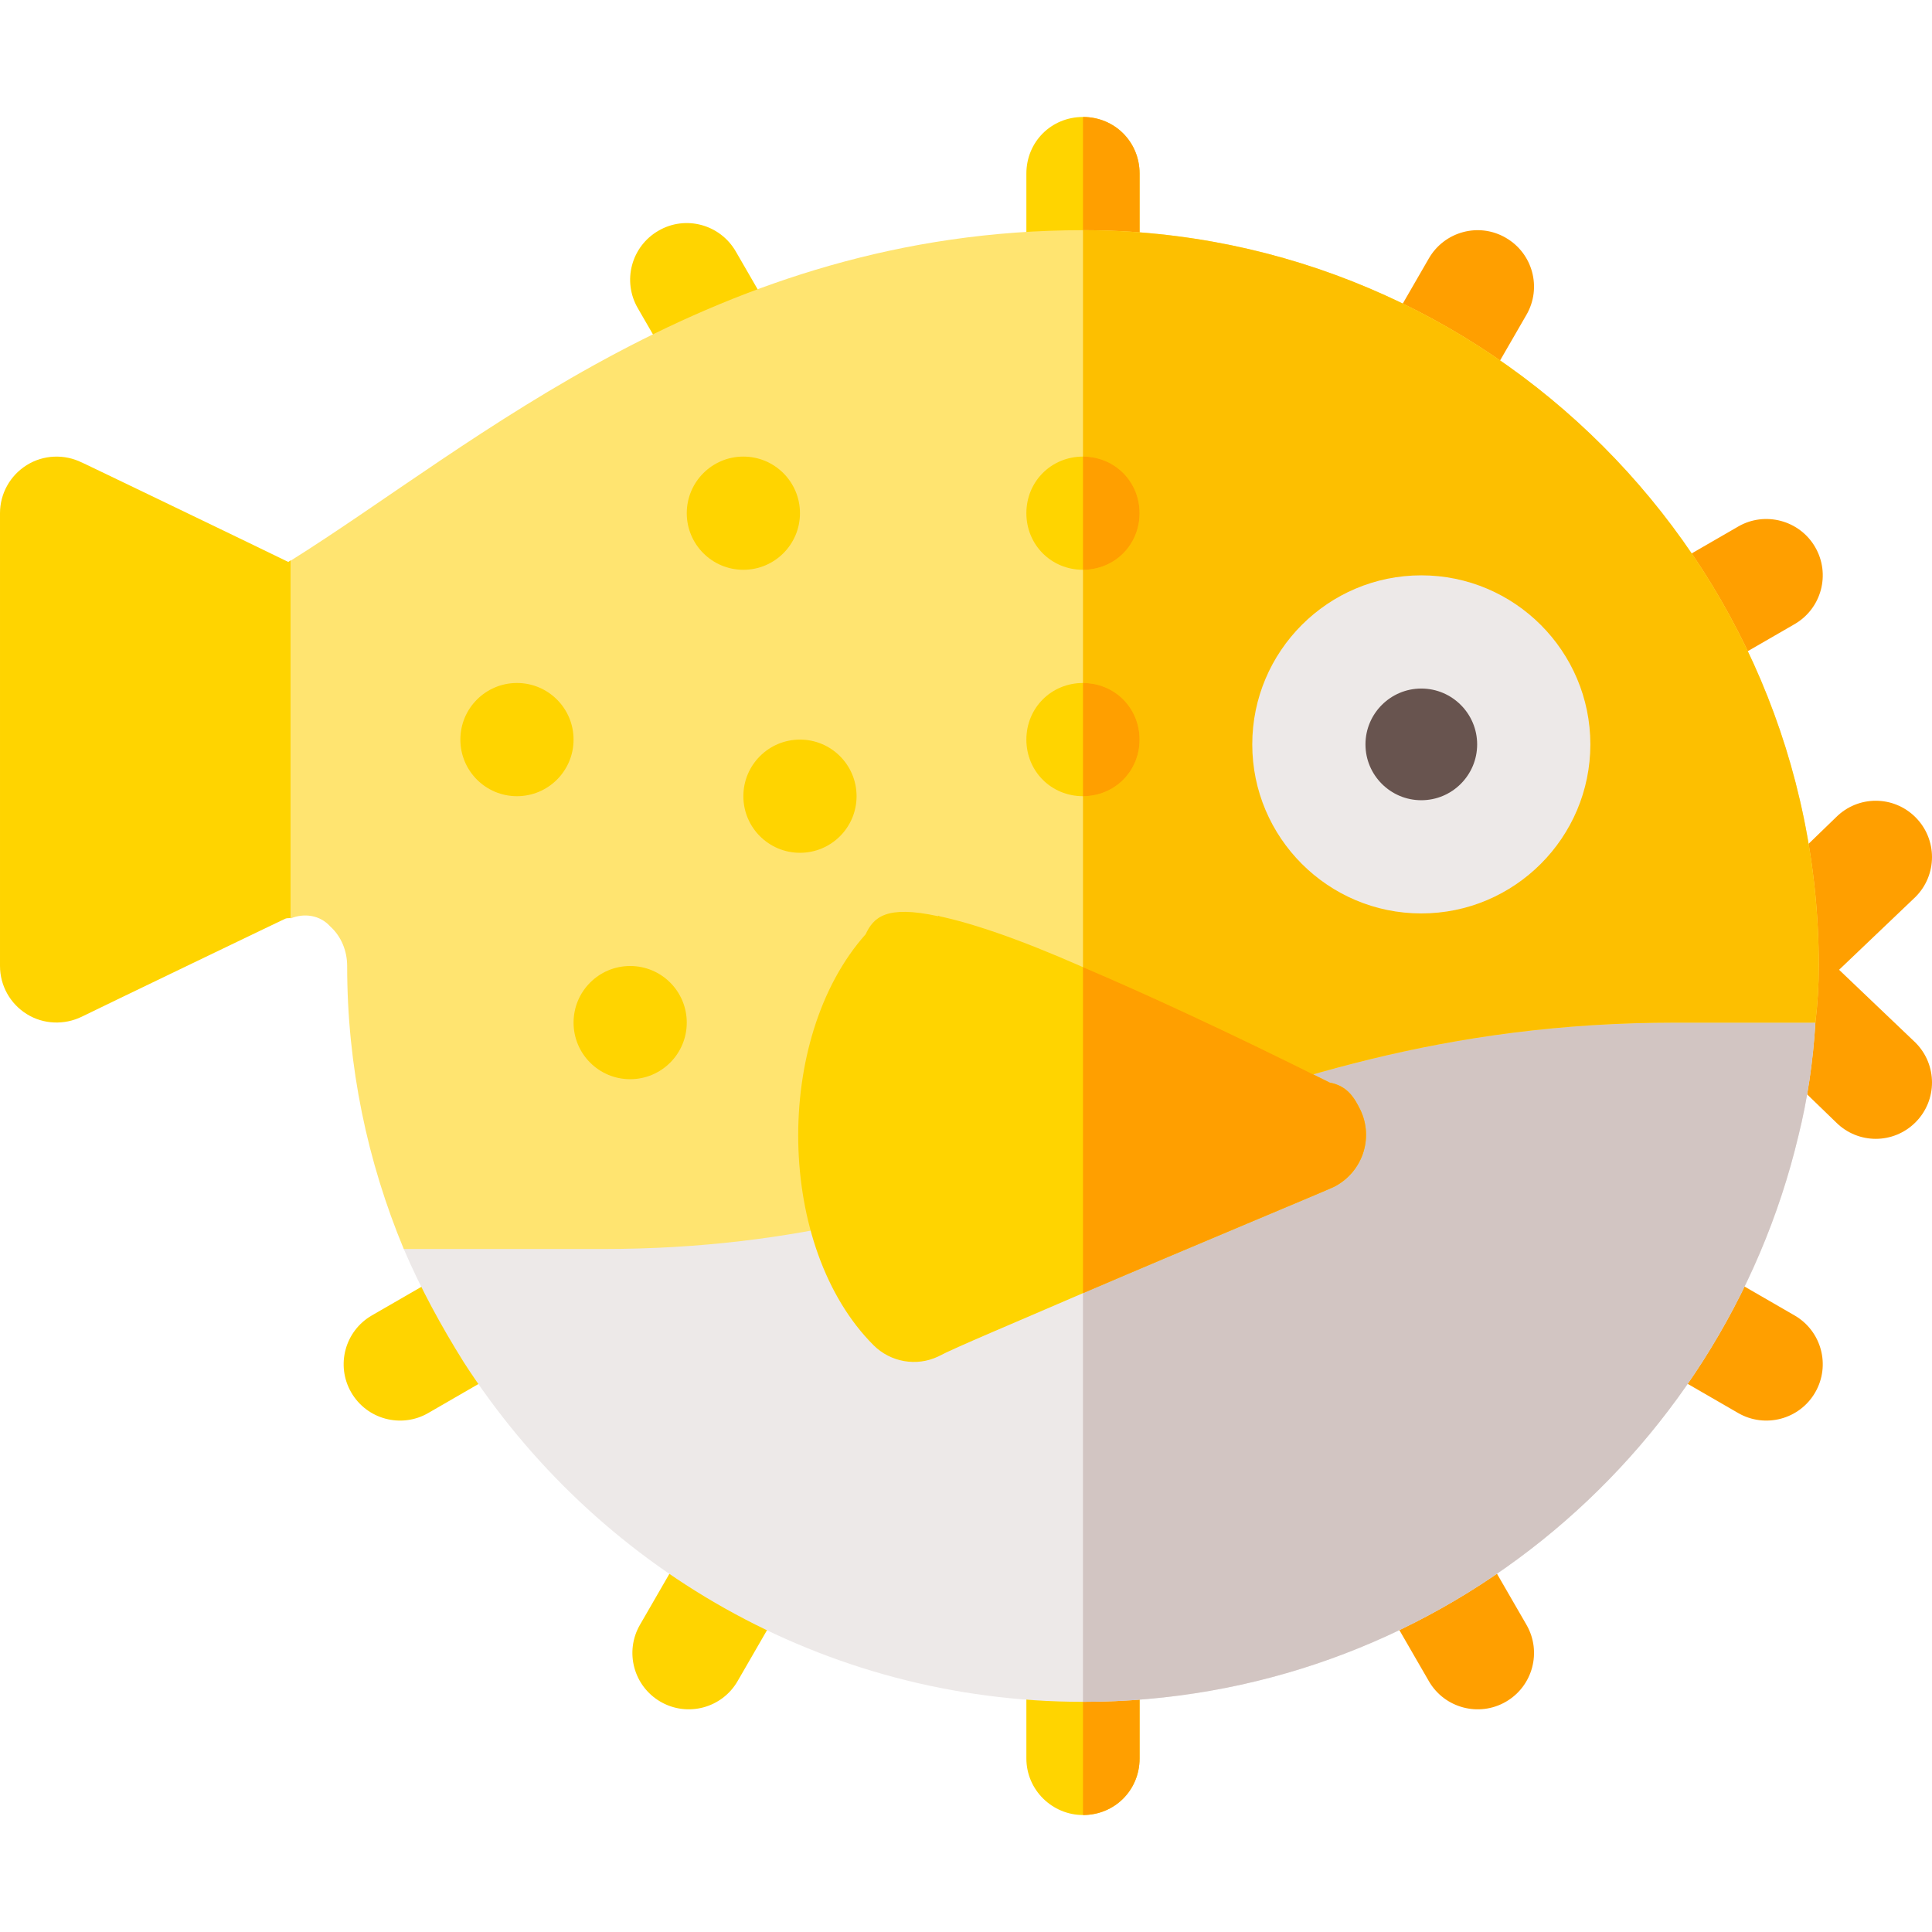 <svg height="511pt" viewBox="0 -30 512 511" width="511pt" xmlns="http://www.w3.org/2000/svg"><path d="m460.645 343.973-25.855-14.934c-7.145-4.129-9.598-13.258-5.469-20.402 4.113-7.176 13.242-9.582 20.402-5.469l25.855 14.934c7.145 4.125 9.598 13.254 5.469 20.398-4.137 7.168-13.293 9.574-20.402 5.473zm0 0" fill="#ff9f00"/><path d="m378.66 415.02-14.934-25.855c-4.129-7.148-1.676-16.277 5.469-20.402 7.117-4.129 16.258-1.707 20.402 5.469l14.934 25.855c4.125 7.145 1.676 16.273-5.469 20.402-7.121 4.113-16.273 1.684-20.402-5.469zm0 0" fill="#ff9f00"/><path d="m161.449 301.117c-.301 0-.59.051-.895.051h-28.684c-2.625 0-5.191.688-7.469 2l-25.855 14.934c-7.145 4.125-9.598 13.254-5.469 20.402 4.137 7.164 13.293 9.574 20.402 5.469l22.383-12.938h24.691c.301 0 .59-.051.895-.051zm0 0" fill="#ffd400"/><path d="m175.066 420.488c-7.148-4.129-9.598-13.258-5.469-20.402l14.93-25.855c4.129-7.176 13.273-9.598 20.402-5.469 7.148 4.125 9.598 13.254 5.469 20.402l-14.93 25.855c-4.141 7.164-13.297 9.574-20.402 5.469zm0 0" fill="#ffd400"/><path d="m302 405.801v29.699c0 8.402-6.598 15-15 15-8.102 0-15-6.598-15-15v-29.699c0-8.402 6.898-15 15-15 8.402 0 15 6.598 15 15zm0 0" fill="#ffd400"/><path d="m302 405.801v29.699c0 8.402-6.598 15-15 15v-59.699c8.402 0 15 6.598 15 15zm0 0" fill="#ff9f00"/><path d="m76.387 118.418c-3.891-1.941-57.82-27.906-54.676-26.336-4.645-2.301-10.195-2.082-14.594.66-4.422 2.738-7.117 7.559-7.117 12.758v120c0 5.199 2.695 10.02 7.117 12.758 4.398 2.727 9.918 2.945 14.594.66 3.141-1.57 56.934-27.461 53.926-25.957.434-.215.914-.059 1.363-.211l30-46.469-30-48.266c-.199.125-.418.281-.613.402zm0 0" fill="#ffd400"/><path d="m184.008 77.109-15-25.969c-4.148-7.18-1.688-16.352 5.492-20.496 7.148-4.172 16.332-1.699 20.492 5.496l15 25.969c4.148 7.18 1.688 16.348-5.492 20.496-7.152 4.129-16.344 1.688-20.492-5.496zm0 0" fill="#ffd400"/><path d="m302 15.5v30c0 8.402-6.598 15-15 15s-15-6.598-15-15v-30c0-8.402 6.598-15 15-15s15 6.598 15 15zm0 0" fill="#ffd400"/><path d="m287 60.5v-60c8.402 0 15 6.598 15 15v30c0 8.402-6.598 15-15 15zm0 0" fill="#ff9f00"/><path d="m376.645 86.246c-2.535 0-5.102-.645-7.449-2-7.148-4.125-9.598-13.254-5.469-20.402l14.93-25.855c4.129-7.16 13.273-9.625 20.402-5.469 7.148 4.129 9.598 13.258 5.469 20.402l-14.93 25.855c-2.773 4.797-7.789 7.469-12.953 7.469zm0 0" fill="#ff9f00"/><path d="m442.27 151.84c-5.16 0-10.18-2.672-12.949-7.469-4.129-7.145-1.676-16.273 5.469-20.402l25.855-14.934c7.086-4.109 16.277-1.676 20.402 5.473 4.129 7.145 1.676 16.273-5.469 20.398l-25.855 14.934c-2.348 1.359-4.914 2-7.453 2zm0 0" fill="#ff9f00"/><path d="m486.566 266.93-30.867-29.867c-5.832-5.832-5.832-15.281 0-21.117l30.867-29.863c5.832-5.836 15.227-5.836 21.059 0 5.832 5.832 5.832 15.281 0 21.113l-20.25 19.309 20.25 19.309c5.832 5.832 5.832 15.285 0 21.117-5.832 5.832-15.223 5.832-21.059 0zm0 0" fill="#ff9f00"/><path d="m481.098 240.5c-.598 10.199-2.098 20.398-4.496 30-20.402 85.801-97.5 150-189.602 150-69 0-129.301-36-164.098-90-6-9.602-11.402-19.5-15.902-30l52.801-30c51.898 0 89.398 13.5 127.199 3.898 3.301-.898 6.598-1.797 9.902-2.996 41.996-15.301 85.496-60.902 147.297-60.902zm0 0" fill="#ede9e8"/><path d="m481.098 240.5c-.598 10.199-2.098 20.398-4.496 30-20.402 85.801-97.5 150-189.602 150v-146.102c3.301-.898 6.598-1.797 9.902-2.996 41.996-15.301 85.496-60.902 147.297-60.902zm0 0" fill="#d2c5c2"/><path d="m482 225.5c0 5.098-.301 9.902-.902 15h-36.898c-61.801 0-105.301 15.602-147.297 30.902-3.301 1.199-6.602 2.398-9.902 3.598-37.801 13.5-75.301 25.5-127.199 25.5h-52.801c-9.602-23.102-15-48.301-15-75 0-3.898-1.5-7.801-4.5-10.5-2.699-3-6.898-3.598-10.5-2.098v-94.801c48.898-30.602 112.5-87.602 210-87.602 107.402 0 195 87.598 195 195zm0 0" fill="#ffe470"/><path d="m482 225.5c0 5.098-.301 9.902-.902 15h-36.898c-61.801 0-105.301 15.602-147.297 30.902-3.301 1.199-6.602 2.398-9.902 3.598v-244.5c107.402 0 195 87.598 195 195zm0 0" fill="#fdbf00"/><path d="m376.66 211.57c-24.703 0-44.797-20.094-44.797-44.797 0-24.707 20.094-44.801 44.797-44.801s44.801 20.094 44.801 44.801c0 24.703-20.098 44.797-44.801 44.797zm0 0" fill="#ede9e8"/><path d="m376.66 181.57c-8.16 0-14.797-6.637-14.797-14.797 0-8.16 6.637-14.801 14.797-14.801s14.801 6.641 14.801 14.801c0 8.16-6.641 14.797-14.801 14.797zm0 0" fill="#68544f"/><g fill="#ffd400"><path d="m182 240.5c0 8.285-6.715 15-15 15s-15-6.715-15-15 6.715-15 15-15 15 6.715 15 15zm0 0"/><path d="m302 165.5c0 8.402-6.598 15-15 15s-15-6.598-15-15 6.598-15 15-15 15 6.598 15 15zm0 0"/><path d="m152 165.5c0 8.285-6.715 15-15 15s-15-6.715-15-15 6.715-15 15-15 15 6.715 15 15zm0 0"/><path d="m227 180.5c0 8.285-6.715 15-15 15s-15-6.715-15-15 6.715-15 15-15 15 6.715 15 15zm0 0"/><path d="m302 105.5c0 8.402-6.598 15-15 15s-15-6.598-15-15 6.598-15 15-15 15 6.598 15 15zm0 0"/><path d="m212 105.5c0 8.285-6.715 15-15 15s-15-6.715-15-15 6.715-15 15-15 15 6.715 15 15zm0 0"/></g><path d="m287 180.5v-30c8.402 0 15 6.598 15 15s-6.598 15-15 15zm0 0" fill="#ff9f00"/><path d="m287 120.5v-30c8.402 0 15 6.598 15 15s-6.598 15-15 15zm0 0" fill="#ff9f00"/><path d="m360.5 263.602c-1.5-3-3.301-6.301-8.102-7.199-27.598-13.801-49.199-23.703-65.398-30.602-17.699-7.801-29.699-11.699-38.102-13.5 0 0 0-.301-.301 0-13.797-3-17.098.301-19.199 4.797-24.598 27.602-23.699 83.102 2.102 108.902 4.5 4.5 11.398 5.699 17.098 3 4.5-2.402 20.402-9 38.402-16.801 29.398-12.602 64.797-27.301 66.598-28.199 7.5-3.898 10.504-12.898 6.902-20.398zm0 0" fill="#ffd400"/><path d="m353.598 284c-1.797.898-37.199 15.598-66.598 28.199v-86.398c16.199 6.898 37.801 16.801 65.398 30.602 4.801.898 6.602 4.199 8.102 7.199 3.602 7.5.598 16.5-6.902 20.398zm0 0" fill="#ff9f00"/></svg>